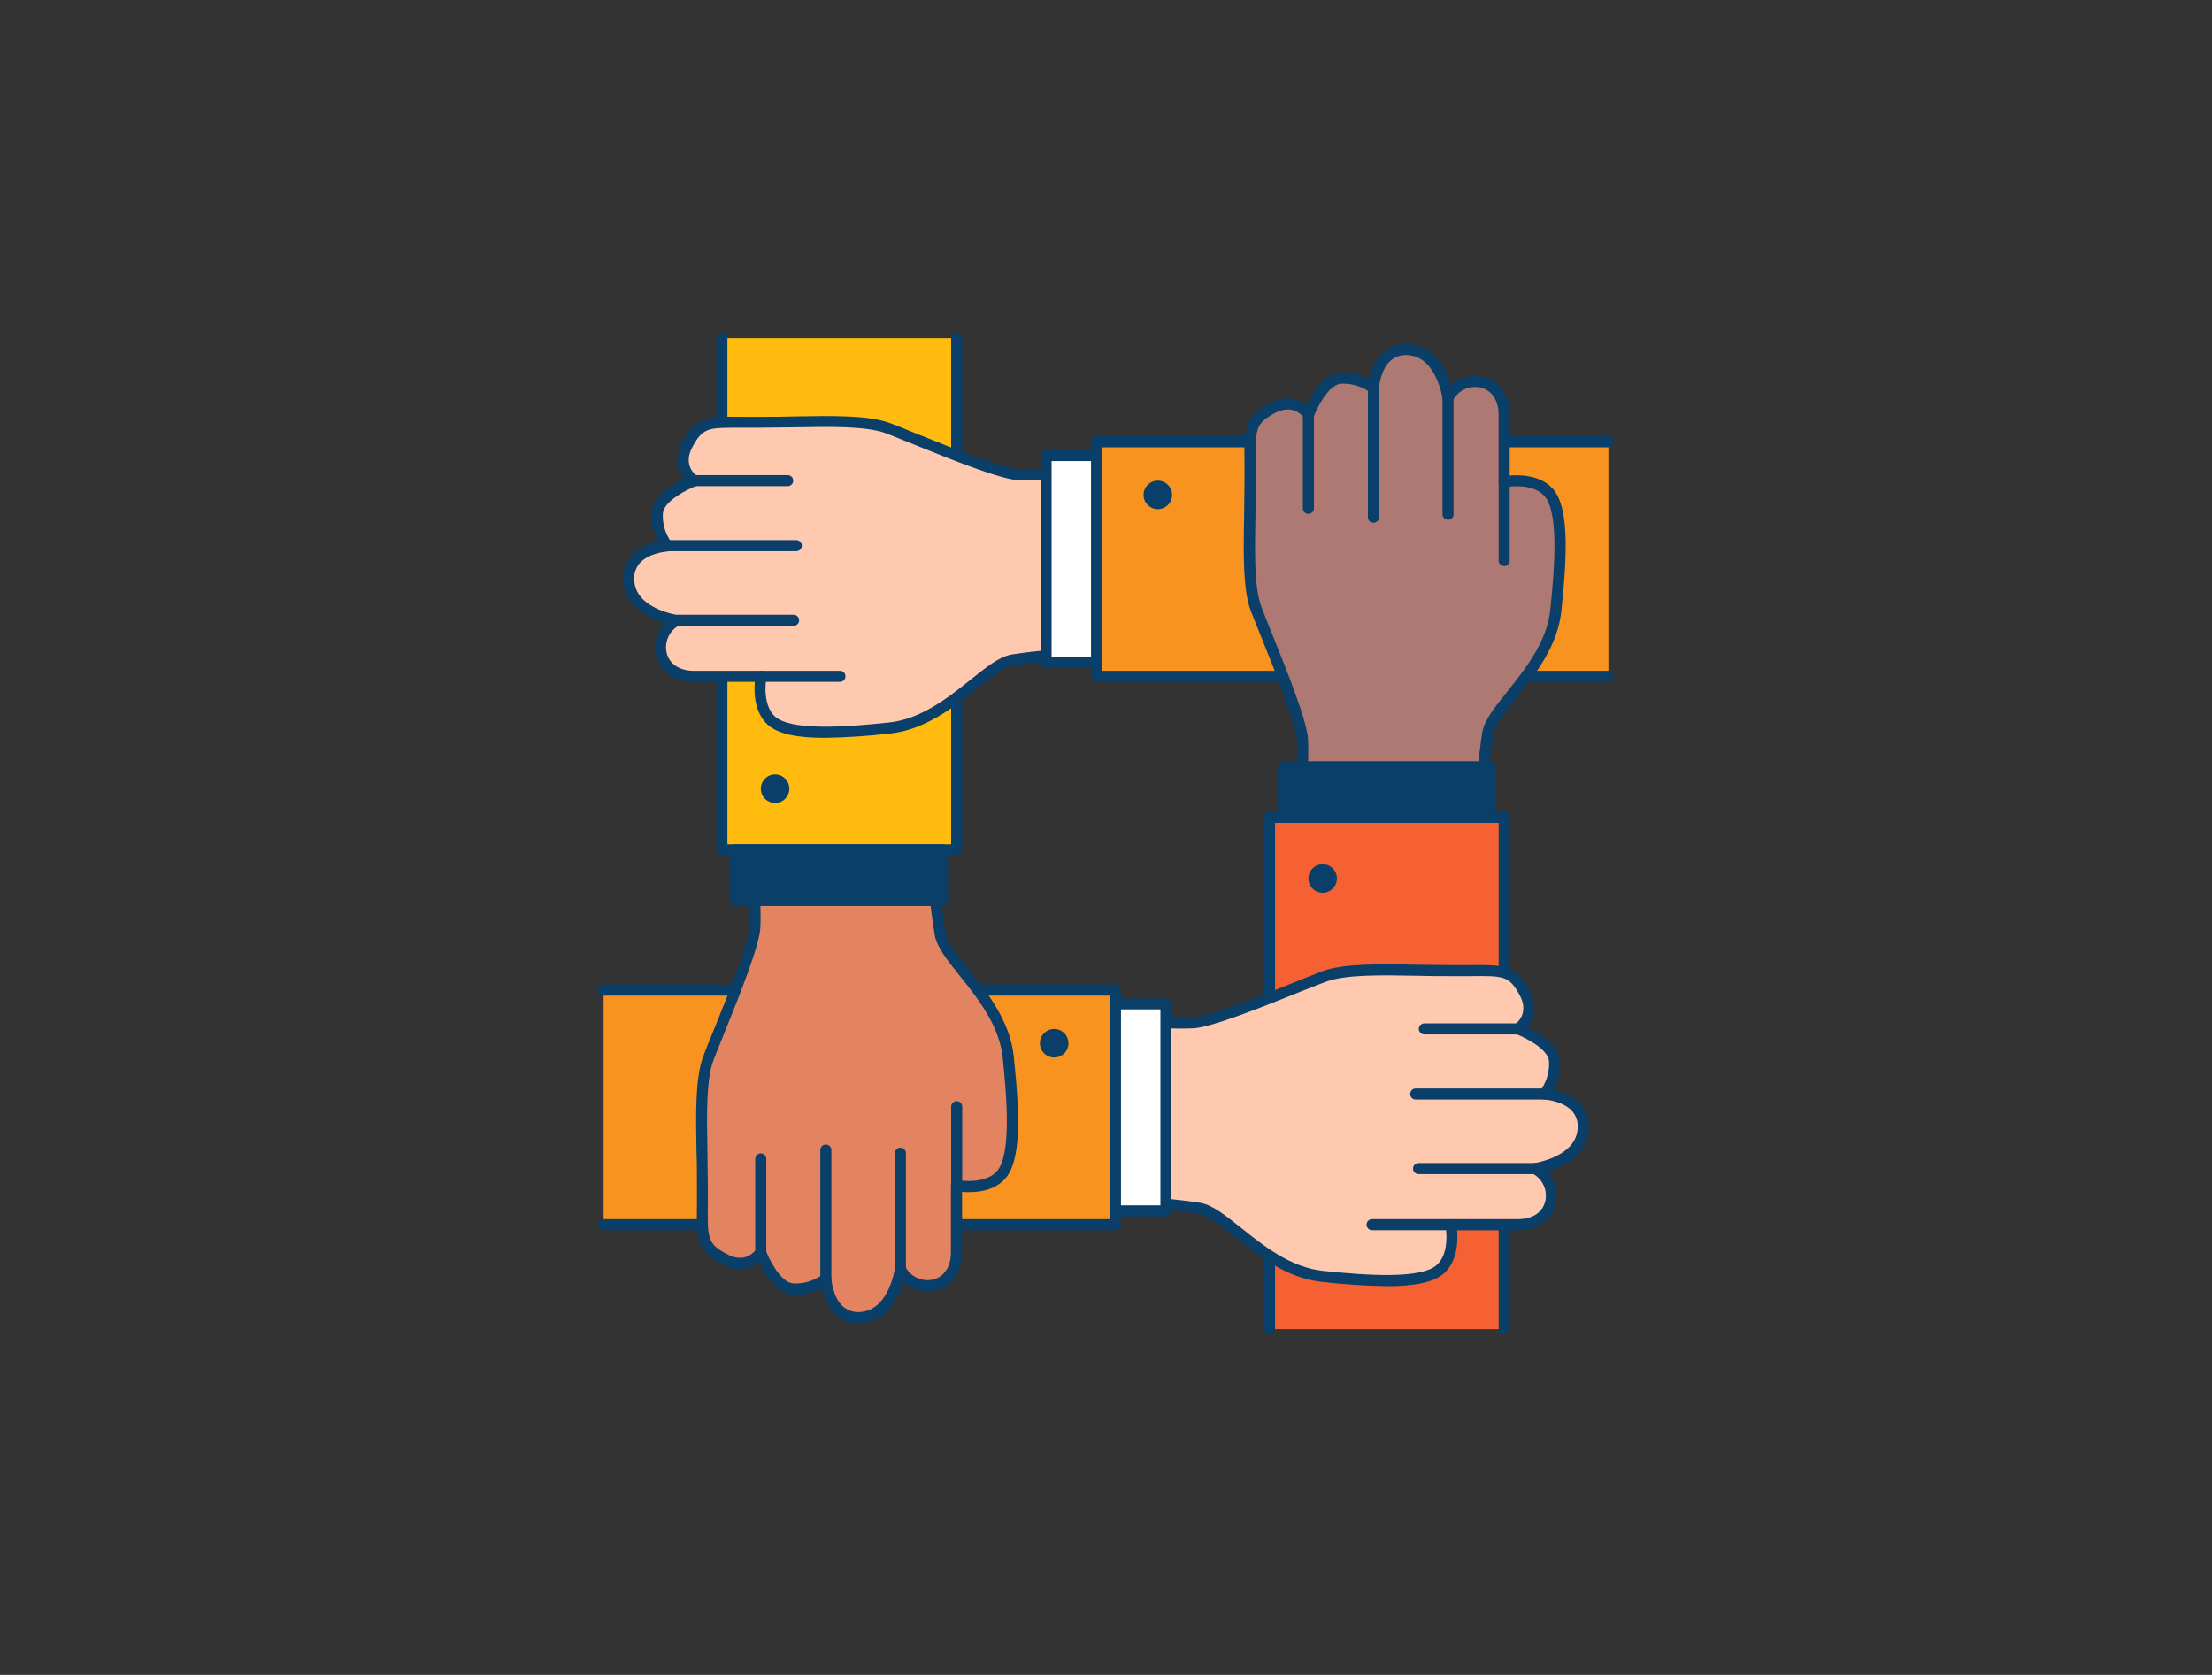 <svg width="140" height="106" viewBox="0 0 140 106" fill="none" xmlns="http://www.w3.org/2000/svg">
<rect x="0" y="0" width="140" height="106" fill="#333333" stroke="none"/>
<path d="M60.536 21.399V53.788H45.689V21.399" fill="#FFBC0E"/>
<path d="M60.55 54.138H45.689C45.596 54.138 45.507 54.101 45.442 54.035C45.376 53.969 45.339 53.88 45.339 53.788V21.399C45.339 21.306 45.376 21.217 45.442 21.151C45.507 21.085 45.596 21.049 45.689 21.049C45.782 21.049 45.871 21.085 45.937 21.151C46.002 21.217 46.039 21.306 46.039 21.399V53.438H60.2V21.399C60.2 21.306 60.237 21.217 60.303 21.151C60.368 21.085 60.457 21.049 60.55 21.049C60.643 21.049 60.732 21.085 60.797 21.151C60.863 21.217 60.9 21.306 60.9 21.399V53.788C60.9 53.88 60.863 53.969 60.797 54.035C60.732 54.101 60.643 54.138 60.55 54.138Z" fill="#093F68"/>
<path d="M49.056 50.82C49.555 50.82 49.959 50.415 49.959 49.917C49.959 49.418 49.555 49.014 49.056 49.014C48.557 49.014 48.153 49.418 48.153 49.917C48.153 50.415 48.557 50.82 49.056 50.82Z" fill="#093F68"/>
<path d="M69.531 41.209C69.531 41.209 65.761 41.492 64.078 41.772C62.395 42.052 59.878 45.703 56.312 46.077C52.745 46.452 49.854 46.543 48.825 45.608C47.796 44.674 48.17 42.808 48.17 42.808H43.928C41.433 42.808 41.244 40.071 42.879 39.259C42.879 39.259 40.078 38.874 39.837 36.907C39.553 34.678 42.252 34.538 42.252 34.538C41.8 33.927 41.579 33.175 41.629 32.417C41.755 31.23 43.939 30.422 43.939 30.422C43.939 30.422 42.69 29.61 43.565 28.049C44.44 26.488 44.999 26.74 48.181 26.74C51.362 26.74 54.544 26.491 56.231 27.114C57.918 27.737 63.094 29.984 64.529 30.047C65.965 30.11 69.545 29.921 69.545 29.921L69.531 41.209Z" fill="#FFC9B0"/>
<path d="M52.206 46.697C50.502 46.697 49.255 46.473 48.59 45.867C47.736 45.09 47.715 43.813 47.772 43.155H43.922C42.441 43.155 41.709 42.287 41.52 41.478C41.438 41.119 41.443 40.745 41.537 40.388C41.631 40.031 41.81 39.703 42.059 39.431C41.136 39.154 39.666 38.479 39.469 36.949C39.415 36.642 39.428 36.326 39.507 36.024C39.587 35.722 39.73 35.441 39.928 35.199C40.386 34.71 40.99 34.384 41.65 34.268C41.337 33.69 41.201 33.033 41.258 32.378C41.363 31.367 42.574 30.628 43.291 30.303C42.896 29.799 42.63 28.952 43.232 27.877C44.093 26.344 44.828 26.351 47.016 26.379H48.157C48.877 26.379 49.599 26.379 50.306 26.355C52.7 26.313 54.964 26.271 56.325 26.775C56.739 26.929 57.358 27.177 58.075 27.475C60.228 28.339 63.486 29.648 64.512 29.694C65.912 29.753 69.457 29.571 69.493 29.568C69.541 29.565 69.589 29.572 69.634 29.589C69.679 29.606 69.72 29.632 69.755 29.666C69.789 29.698 69.816 29.737 69.835 29.78C69.854 29.824 69.863 29.87 69.864 29.918V41.209C69.864 41.297 69.83 41.383 69.77 41.448C69.709 41.513 69.626 41.552 69.538 41.559C69.499 41.559 65.769 41.842 64.12 42.119C63.539 42.213 62.766 42.836 61.866 43.554C60.403 44.726 58.58 46.189 56.329 46.424C54.96 46.583 53.584 46.675 52.206 46.697ZM46.256 27.072C44.758 27.072 44.429 27.202 43.862 28.217C43.162 29.442 44.026 30.058 44.124 30.124C44.181 30.161 44.226 30.214 44.254 30.276C44.281 30.338 44.29 30.407 44.279 30.474C44.271 30.538 44.246 30.598 44.207 30.649C44.167 30.7 44.115 30.738 44.054 30.761C43.54 30.954 42.053 31.678 41.955 32.469C41.913 33.136 42.107 33.797 42.504 34.335C42.544 34.385 42.569 34.445 42.577 34.509C42.585 34.573 42.575 34.637 42.549 34.696C42.523 34.755 42.481 34.805 42.428 34.841C42.375 34.877 42.313 34.898 42.248 34.902C42.248 34.902 41.038 34.979 40.456 35.675C40.324 35.843 40.228 36.037 40.177 36.245C40.126 36.453 40.12 36.669 40.159 36.879C40.373 38.559 42.875 38.923 42.9 38.927C42.974 38.937 43.043 38.971 43.096 39.023C43.15 39.075 43.185 39.143 43.197 39.217C43.205 39.288 43.191 39.359 43.157 39.422C43.123 39.484 43.071 39.535 43.008 39.567C42.697 39.727 42.448 39.986 42.301 40.303C42.153 40.619 42.115 40.976 42.193 41.317C42.361 42.017 43.005 42.455 43.914 42.455H48.157C48.209 42.454 48.26 42.464 48.308 42.486C48.355 42.508 48.397 42.539 48.431 42.579C48.464 42.619 48.489 42.666 48.502 42.717C48.515 42.767 48.516 42.82 48.507 42.871C48.507 42.871 48.184 44.562 49.053 45.349C50.047 46.252 53.431 46.028 56.266 45.727C58.31 45.514 60.046 44.124 61.439 43.008C62.416 42.227 63.255 41.552 64.015 41.426C65.415 41.191 68.215 40.96 69.174 40.887V30.285C68.219 30.331 65.674 30.443 64.495 30.394C63.315 30.345 60.154 29.06 57.824 28.122C57.123 27.835 56.493 27.59 56.074 27.422C54.834 26.964 52.636 27.002 50.309 27.044C49.609 27.044 48.874 27.069 48.15 27.069H46.998L46.256 27.072Z" fill="#093F68"/>
<path d="M53.161 43.155H48.17C48.078 43.155 47.989 43.118 47.923 43.052C47.857 42.986 47.821 42.897 47.821 42.805C47.821 42.712 47.857 42.623 47.923 42.557C47.989 42.492 48.078 42.455 48.17 42.455H53.161C53.254 42.455 53.343 42.492 53.409 42.557C53.475 42.623 53.511 42.712 53.511 42.805C53.511 42.897 53.475 42.986 53.409 43.052C53.343 43.118 53.254 43.155 53.161 43.155Z" fill="#093F68"/>
<path d="M50.228 39.606H42.879C42.786 39.606 42.697 39.569 42.631 39.503C42.565 39.438 42.529 39.348 42.529 39.256C42.529 39.163 42.565 39.074 42.631 39.008C42.697 38.943 42.786 38.906 42.879 38.906H50.228C50.321 38.906 50.41 38.943 50.476 39.008C50.542 39.074 50.578 39.163 50.578 39.256C50.578 39.348 50.542 39.438 50.476 39.503C50.41 39.569 50.321 39.606 50.228 39.606Z" fill="#093F68"/>
<path d="M50.4 34.884H42.242C42.149 34.884 42.06 34.847 41.994 34.782C41.928 34.716 41.892 34.627 41.892 34.534C41.892 34.441 41.928 34.352 41.994 34.287C42.06 34.221 42.149 34.184 42.242 34.184H50.4C50.493 34.184 50.582 34.221 50.648 34.287C50.713 34.352 50.75 34.441 50.75 34.534C50.75 34.627 50.713 34.716 50.648 34.782C50.582 34.847 50.493 34.884 50.4 34.884Z" fill="#093F68"/>
<path d="M49.854 30.768H43.928C43.836 30.768 43.747 30.731 43.681 30.666C43.615 30.6 43.578 30.511 43.578 30.418C43.578 30.325 43.615 30.236 43.681 30.171C43.747 30.105 43.836 30.068 43.928 30.068H49.854C49.947 30.068 50.036 30.105 50.102 30.171C50.167 30.236 50.204 30.325 50.204 30.418C50.204 30.511 50.167 30.6 50.102 30.666C50.036 30.731 49.947 30.768 49.854 30.768Z" fill="#093F68"/>
<path d="M69.412 41.933V28.833H66.206V41.933H69.412Z" fill="white"/>
<path d="M69.412 42.28H66.206C66.113 42.28 66.024 42.243 65.959 42.177C65.893 42.111 65.856 42.022 65.856 41.93V28.829C65.856 28.736 65.893 28.647 65.959 28.582C66.024 28.516 66.113 28.479 66.206 28.479H69.412C69.505 28.479 69.594 28.516 69.659 28.582C69.725 28.647 69.762 28.736 69.762 28.829V41.93C69.762 42.022 69.725 42.111 69.659 42.177C69.594 42.243 69.505 42.28 69.412 42.28ZM66.556 41.58H69.062V29.179H66.556V41.58Z" fill="#093F68"/>
<path d="M101.798 42.805H69.412V27.958H101.798" fill="#F7931E"/>
<path d="M101.798 43.155H69.412C69.319 43.155 69.23 43.118 69.165 43.052C69.099 42.986 69.062 42.897 69.062 42.805V27.958C69.062 27.865 69.099 27.776 69.165 27.71C69.23 27.645 69.319 27.608 69.412 27.608H101.798C101.89 27.608 101.979 27.645 102.045 27.71C102.111 27.776 102.148 27.865 102.148 27.958C102.148 28.05 102.111 28.14 102.045 28.205C101.979 28.271 101.89 28.308 101.798 28.308H69.762V42.455H101.798C101.89 42.455 101.979 42.492 102.045 42.557C102.111 42.623 102.148 42.712 102.148 42.805C102.148 42.897 102.111 42.986 102.045 43.052C101.979 43.118 101.89 43.155 101.798 43.155Z" fill="#093F68"/>
<path d="M73.279 32.224C73.778 32.224 74.183 31.82 74.183 31.321C74.183 30.822 73.778 30.418 73.279 30.418C72.781 30.418 72.376 30.822 72.376 31.321C72.376 31.82 72.781 32.224 73.279 32.224Z" fill="#093F68"/>
<path d="M93.6 51.849C93.6 51.849 93.884 48.083 94.164 46.396C94.444 44.709 98.094 42.196 98.469 38.629C98.844 35.063 98.934 32.172 98 31.143C97.066 30.114 95.2 30.488 95.2 30.488V26.246C95.2 23.751 92.463 23.565 91.651 25.196C91.651 25.196 91.266 22.396 89.299 22.155C87.07 21.871 86.93 24.573 86.93 24.573C86.32 24.119 85.567 23.898 84.808 23.95C83.622 24.073 82.814 26.257 82.814 26.257C82.814 26.257 82.001 25.011 80.441 25.882C78.879 26.754 79.132 27.317 79.132 30.499C79.132 33.68 78.883 36.862 79.506 38.549C80.129 40.236 82.376 45.409 82.439 46.844C82.502 48.279 82.313 51.859 82.313 51.859L93.6 51.849Z" fill="#AD7972"/>
<path d="M93.6 52.199H82.309C82.262 52.199 82.216 52.189 82.172 52.17C82.129 52.151 82.09 52.124 82.058 52.09C82.024 52.056 81.999 52.015 81.982 51.971C81.965 51.926 81.957 51.879 81.96 51.831C81.96 51.796 82.145 48.251 82.085 46.851C82.04 45.822 80.731 42.563 79.863 40.407C79.576 39.707 79.328 39.07 79.163 38.657C78.659 37.296 78.698 35.031 78.743 32.637C78.743 31.937 78.767 31.209 78.767 30.488C78.767 30.065 78.767 29.687 78.767 29.347C78.74 27.16 78.733 26.425 80.262 25.567C81.34 24.962 82.187 25.217 82.691 25.623C83.041 24.923 83.741 23.695 84.766 23.59C85.421 23.533 86.078 23.669 86.656 23.982C86.773 23.319 87.103 22.712 87.594 22.253C87.837 22.056 88.118 21.914 88.42 21.835C88.722 21.757 89.037 21.744 89.344 21.798C90.871 21.99 91.549 23.46 91.826 24.384C92.098 24.135 92.427 23.956 92.783 23.862C93.14 23.768 93.514 23.762 93.874 23.845C94.682 24.038 95.55 24.769 95.55 26.246V30.096C96.208 30.044 97.486 30.061 98.263 30.915C99.284 32.039 99.225 34.828 98.819 38.675C98.585 40.922 97.121 42.745 95.949 44.212C95.228 45.108 94.609 45.885 94.51 46.462C94.237 48.111 93.957 51.845 93.954 51.88C93.946 51.968 93.905 52.05 93.84 52.109C93.774 52.168 93.689 52.2 93.6 52.199ZM82.677 51.499H93.278C93.352 50.543 93.583 47.75 93.817 46.34C93.944 45.58 94.619 44.74 95.4 43.764C96.516 42.364 97.906 40.638 98.119 38.594C98.42 35.756 98.644 32.375 97.741 31.381C96.95 30.509 95.291 30.828 95.263 30.831C95.212 30.841 95.159 30.839 95.109 30.826C95.058 30.813 95.011 30.789 94.971 30.756C94.931 30.722 94.9 30.68 94.878 30.632C94.856 30.585 94.846 30.533 94.847 30.481V26.246C94.847 25.336 94.419 24.696 93.709 24.528C93.368 24.45 93.011 24.487 92.694 24.635C92.377 24.783 92.118 25.032 91.959 25.343C91.926 25.41 91.872 25.464 91.806 25.498C91.74 25.532 91.665 25.544 91.591 25.532C91.518 25.52 91.45 25.485 91.397 25.431C91.345 25.378 91.311 25.309 91.301 25.235C91.301 25.21 90.927 22.704 89.25 22.491C89.04 22.451 88.825 22.458 88.618 22.509C88.41 22.56 88.217 22.655 88.049 22.788C87.35 23.369 87.276 24.57 87.276 24.58C87.273 24.644 87.252 24.707 87.215 24.76C87.179 24.813 87.128 24.855 87.07 24.881C87.012 24.905 86.95 24.914 86.888 24.906C86.827 24.898 86.769 24.873 86.719 24.836C86.181 24.441 85.521 24.247 84.854 24.286C84.063 24.37 83.338 25.854 83.146 26.369C83.123 26.429 83.084 26.482 83.034 26.522C82.983 26.561 82.922 26.586 82.858 26.593C82.794 26.601 82.729 26.59 82.67 26.563C82.612 26.535 82.562 26.492 82.526 26.439C82.46 26.341 81.826 25.494 80.619 26.176C79.45 26.831 79.454 27.167 79.481 29.326C79.481 29.676 79.481 30.047 79.481 30.474C79.481 31.202 79.481 31.927 79.457 32.637C79.415 34.965 79.376 37.163 79.835 38.402C79.982 38.804 80.231 39.42 80.517 40.131C81.456 42.465 82.737 45.657 82.789 46.805C82.841 47.953 82.722 50.543 82.677 51.499Z" fill="#093F68"/>
<path d="M95.2 35.829C95.107 35.829 95.018 35.792 94.953 35.727C94.887 35.661 94.85 35.572 94.85 35.479V30.488C94.85 30.395 94.887 30.306 94.953 30.241C95.018 30.175 95.107 30.138 95.2 30.138C95.293 30.138 95.382 30.175 95.448 30.241C95.513 30.306 95.55 30.395 95.55 30.488V35.479C95.55 35.572 95.513 35.661 95.448 35.727C95.382 35.792 95.293 35.829 95.2 35.829Z" fill="#093F68"/>
<path d="M91.648 32.896C91.555 32.896 91.466 32.859 91.4 32.794C91.334 32.728 91.298 32.639 91.298 32.546V25.196C91.298 25.103 91.334 25.014 91.4 24.949C91.466 24.883 91.555 24.846 91.648 24.846C91.74 24.846 91.829 24.883 91.895 24.949C91.961 25.014 91.998 25.103 91.998 25.196V32.546C91.998 32.639 91.961 32.728 91.895 32.794C91.829 32.859 91.74 32.896 91.648 32.896Z" fill="#093F68"/>
<path d="M86.926 33.085C86.833 33.085 86.744 33.048 86.679 32.983C86.613 32.917 86.576 32.828 86.576 32.735V24.563C86.576 24.47 86.613 24.381 86.679 24.315C86.744 24.25 86.833 24.213 86.926 24.213C87.019 24.213 87.108 24.25 87.174 24.315C87.239 24.381 87.276 24.47 87.276 24.563V32.735C87.276 32.828 87.239 32.917 87.174 32.983C87.108 33.048 87.019 33.085 86.926 33.085Z" fill="#093F68"/>
<path d="M82.81 32.522C82.717 32.522 82.628 32.485 82.562 32.419C82.497 32.353 82.46 32.264 82.46 32.172V26.246C82.46 26.153 82.497 26.064 82.562 25.999C82.628 25.933 82.717 25.896 82.81 25.896C82.903 25.896 82.992 25.933 83.058 25.999C83.123 26.064 83.16 26.153 83.16 26.246V32.172C83.16 32.264 83.123 32.353 83.058 32.419C82.992 32.485 82.903 32.522 82.81 32.522Z" fill="#093F68"/>
<path d="M94.322 48.527H81.221V51.733H94.322V48.527Z" fill="#093F68"/>
<path d="M94.322 52.08H81.221C81.128 52.08 81.039 52.043 80.974 51.977C80.908 51.911 80.871 51.822 80.871 51.73V48.527C80.871 48.434 80.908 48.345 80.974 48.28C81.039 48.214 81.128 48.177 81.221 48.177H94.322C94.414 48.177 94.503 48.214 94.569 48.28C94.635 48.345 94.671 48.434 94.671 48.527V51.73C94.671 51.822 94.635 51.911 94.569 51.977C94.503 52.043 94.414 52.08 94.322 52.08ZM81.571 51.38H93.972V48.877H81.571V51.38Z" fill="#093F68"/>
<path d="M95.197 84.119V51.73H80.35V84.119" fill="#F56132"/>
<path d="M95.2 84.469C95.107 84.469 95.018 84.432 94.953 84.366C94.887 84.3 94.85 84.211 94.85 84.119V52.08H80.7V84.119C80.7 84.211 80.663 84.3 80.597 84.366C80.531 84.432 80.442 84.469 80.35 84.469C80.257 84.469 80.168 84.432 80.102 84.366C80.036 84.3 79.999 84.211 79.999 84.119V51.73C79.999 51.637 80.036 51.548 80.102 51.482C80.168 51.416 80.257 51.38 80.35 51.38H95.2C95.293 51.38 95.382 51.416 95.448 51.482C95.513 51.548 95.55 51.637 95.55 51.73V84.119C95.55 84.211 95.513 84.3 95.448 84.366C95.382 84.432 95.293 84.469 95.2 84.469Z" fill="#093F68"/>
<path d="M83.713 56.504C84.212 56.504 84.616 56.099 84.616 55.601C84.616 55.102 84.212 54.698 83.713 54.698C83.214 54.698 82.81 55.102 82.81 55.601C82.81 56.099 83.214 56.504 83.713 56.504Z" fill="#093F68"/>
<path d="M70.469 75.911C70.469 75.911 74.239 76.191 75.922 76.475C77.606 76.758 80.122 80.405 83.689 80.78C87.255 81.154 90.146 81.245 91.175 80.311C92.204 79.376 91.829 77.511 91.829 77.511H96.072C98.567 77.511 98.756 74.77 97.121 73.962C97.121 73.962 99.921 73.577 100.163 71.61C100.447 69.38 97.748 69.24 97.748 69.24C98.2 68.629 98.421 67.878 98.371 67.119C98.245 65.933 96.061 65.121 96.061 65.121C96.061 65.121 97.311 64.312 96.436 62.751C95.561 61.19 95.001 61.442 91.819 61.442C88.638 61.442 85.456 61.194 83.769 61.817C82.082 62.44 76.906 64.687 75.471 64.75C74.035 64.813 70.455 64.624 70.455 64.624L70.469 75.911Z" fill="#FFC9B0"/>
<path d="M87.794 81.399C86.41 81.377 85.028 81.286 83.654 81.126C81.403 80.888 79.58 79.429 78.117 78.256C77.217 77.535 76.444 76.916 75.863 76.818C74.214 76.545 70.483 76.265 70.445 76.261C70.356 76.255 70.273 76.215 70.213 76.15C70.152 76.085 70.119 76 70.119 75.911V64.62C70.119 64.572 70.128 64.525 70.147 64.481C70.166 64.437 70.193 64.397 70.228 64.365C70.262 64.332 70.303 64.307 70.347 64.291C70.392 64.275 70.439 64.267 70.487 64.27C70.525 64.27 74.067 64.456 75.471 64.396C76.496 64.351 79.755 63.042 81.907 62.177C82.628 61.887 83.248 61.638 83.657 61.477C85.022 60.973 87.283 61.012 89.677 61.057C90.377 61.057 91.105 61.082 91.826 61.082C92.253 61.082 92.631 61.082 92.967 61.082C95.155 61.057 95.89 61.05 96.747 62.58C97.353 63.658 97.097 64.505 96.691 65.009C97.409 65.359 98.62 66.059 98.725 67.081C98.782 67.735 98.646 68.393 98.333 68.971C98.996 69.09 99.603 69.419 100.065 69.909C100.262 70.15 100.406 70.432 100.485 70.734C100.564 71.036 100.577 71.351 100.524 71.659C100.328 73.185 98.861 73.86 97.934 74.14C98.183 74.412 98.362 74.741 98.456 75.097C98.55 75.454 98.555 75.828 98.473 76.188C98.284 76.996 97.552 77.864 96.072 77.864H92.222C92.278 78.522 92.257 79.8 91.403 80.577C90.745 81.172 89.499 81.399 87.794 81.399ZM70.819 75.589C71.775 75.663 74.568 75.894 75.978 76.128C76.738 76.254 77.578 76.93 78.554 77.71C79.954 78.827 81.683 80.216 83.727 80.43C86.562 80.727 89.947 80.955 90.941 80.052C91.809 79.261 91.49 77.602 91.487 77.574C91.477 77.522 91.478 77.47 91.491 77.419C91.504 77.369 91.529 77.322 91.562 77.282C91.596 77.242 91.638 77.21 91.685 77.189C91.733 77.167 91.784 77.156 91.837 77.157H96.079C96.989 77.157 97.633 76.73 97.801 76.02C97.878 75.679 97.84 75.322 97.692 75.005C97.545 74.688 97.296 74.43 96.985 74.27C96.919 74.236 96.865 74.182 96.832 74.116C96.798 74.049 96.787 73.974 96.799 73.901C96.811 73.828 96.846 73.76 96.899 73.708C96.952 73.656 97.02 73.622 97.094 73.612C97.118 73.612 99.621 73.237 99.834 71.561C99.874 71.351 99.867 71.135 99.816 70.928C99.765 70.721 99.669 70.527 99.537 70.36C98.956 69.66 97.759 69.587 97.745 69.587C97.68 69.583 97.618 69.562 97.565 69.525C97.512 69.488 97.47 69.438 97.444 69.379C97.418 69.32 97.409 69.254 97.417 69.19C97.426 69.126 97.452 69.066 97.493 69.016C97.885 68.476 98.078 67.817 98.039 67.151C97.958 66.363 96.471 65.639 95.956 65.446C95.895 65.423 95.843 65.384 95.803 65.332C95.763 65.281 95.739 65.22 95.732 65.156C95.725 65.092 95.737 65.027 95.765 64.969C95.792 64.911 95.836 64.862 95.89 64.827C95.984 64.76 96.835 64.127 96.149 62.919C95.494 61.75 95.162 61.754 92.999 61.778C92.649 61.778 92.274 61.778 91.847 61.778C91.123 61.778 90.395 61.778 89.688 61.754C87.36 61.712 85.162 61.67 83.923 62.132C83.517 62.279 82.901 62.527 82.173 62.814C79.842 63.752 76.65 65.033 75.502 65.082C74.354 65.131 71.782 65.023 70.823 64.977L70.819 75.589Z" fill="#093F68"/>
<path d="M91.829 77.857H86.838C86.746 77.857 86.657 77.82 86.591 77.755C86.525 77.689 86.489 77.6 86.489 77.507C86.489 77.414 86.525 77.325 86.591 77.26C86.657 77.194 86.746 77.157 86.838 77.157H91.829C91.922 77.157 92.011 77.194 92.077 77.26C92.143 77.325 92.18 77.414 92.18 77.507C92.18 77.6 92.143 77.689 92.077 77.755C92.011 77.82 91.922 77.857 91.829 77.857Z" fill="#093F68"/>
<path d="M97.132 74.308H89.782C89.689 74.308 89.6 74.271 89.534 74.206C89.469 74.14 89.432 74.051 89.432 73.958C89.432 73.865 89.469 73.776 89.534 73.711C89.6 73.645 89.689 73.608 89.782 73.608H97.132C97.225 73.608 97.314 73.645 97.379 73.711C97.445 73.776 97.482 73.865 97.482 73.958C97.482 74.051 97.445 74.14 97.379 74.206C97.314 74.271 97.225 74.308 97.132 74.308Z" fill="#093F68"/>
<path d="M97.758 69.587H89.6C89.507 69.587 89.418 69.55 89.353 69.484C89.287 69.418 89.25 69.329 89.25 69.237C89.25 69.144 89.287 69.055 89.353 68.989C89.418 68.924 89.507 68.887 89.6 68.887H97.772C97.865 68.887 97.954 68.924 98.02 68.989C98.086 69.055 98.123 69.144 98.123 69.237C98.123 69.329 98.086 69.418 98.02 69.484C97.954 69.55 97.865 69.587 97.772 69.587H97.758Z" fill="#093F68"/>
<path d="M96.072 65.467H90.146C90.053 65.467 89.964 65.43 89.899 65.365C89.833 65.299 89.796 65.21 89.796 65.117C89.796 65.024 89.833 64.935 89.899 64.87C89.964 64.804 90.053 64.767 90.146 64.767H96.072C96.164 64.767 96.253 64.804 96.319 64.87C96.385 64.935 96.421 65.024 96.421 65.117C96.421 65.21 96.385 65.299 96.319 65.365C96.253 65.43 96.164 65.467 96.072 65.467Z" fill="#093F68"/>
<path d="M73.794 76.632V63.532H70.588V76.632H73.794Z" fill="white"/>
<path d="M73.794 76.982H70.588C70.495 76.982 70.406 76.945 70.341 76.88C70.275 76.814 70.238 76.725 70.238 76.632V63.532C70.238 63.439 70.275 63.35 70.341 63.284C70.406 63.218 70.495 63.182 70.588 63.182H73.794C73.887 63.182 73.976 63.218 74.041 63.284C74.107 63.35 74.144 63.439 74.144 63.532V76.632C74.144 76.725 74.107 76.814 74.041 76.88C73.976 76.945 73.887 76.982 73.794 76.982ZM70.938 76.282H73.444V63.882H70.938V76.282Z" fill="#093F68"/>
<path d="M38.203 77.507H70.588V62.66H38.203" fill="#F7931E"/>
<path d="M70.588 77.857H38.203C38.11 77.857 38.021 77.82 37.955 77.755C37.889 77.689 37.852 77.6 37.852 77.507C37.852 77.414 37.889 77.325 37.955 77.26C38.021 77.194 38.11 77.157 38.203 77.157H70.238V63.01H38.203C38.11 63.01 38.021 62.973 37.955 62.908C37.889 62.842 37.852 62.753 37.852 62.66C37.852 62.567 37.889 62.478 37.955 62.413C38.021 62.347 38.11 62.31 38.203 62.31H70.588C70.681 62.31 70.77 62.347 70.835 62.413C70.901 62.478 70.938 62.567 70.938 62.66V77.507C70.938 77.6 70.901 77.689 70.835 77.755C70.77 77.82 70.681 77.857 70.588 77.857Z" fill="#093F68"/>
<path d="M66.721 66.927C67.219 66.927 67.624 66.522 67.624 66.024C67.624 65.525 67.219 65.121 66.721 65.121C66.222 65.121 65.817 65.525 65.817 66.024C65.817 66.522 66.222 66.927 66.721 66.927Z" fill="#093F68"/>
<path d="M58.944 54.666C58.944 54.666 59.224 57.435 59.504 59.122C59.783 60.809 63.434 63.322 63.809 66.888C64.183 70.455 64.278 73.346 63.343 74.375C62.408 75.404 60.543 75.029 60.543 75.029V79.271C60.543 81.767 57.806 81.952 56.994 80.321C56.994 80.321 56.609 83.121 54.645 83.363C52.416 83.646 52.276 80.944 52.276 80.944C51.666 81.397 50.914 81.618 50.155 81.567C48.968 81.445 48.157 79.261 48.157 79.261C48.157 79.261 47.344 80.507 45.787 79.635C44.23 78.764 44.478 78.2 44.478 75.019C44.478 71.837 44.226 68.656 44.849 66.969C45.472 65.282 47.719 60.109 47.782 58.674C47.845 57.239 47.66 54.656 47.66 54.656L58.944 54.666Z" fill="#E28362"/>
<path d="M54.317 83.744C53.816 83.754 53.328 83.583 52.941 83.265C52.451 82.804 52.121 82.198 52 81.536C51.421 81.846 50.764 81.983 50.11 81.928C49.098 81.823 48.377 80.612 48.038 79.894C47.53 80.286 46.687 80.556 45.608 79.95C44.075 79.093 44.086 78.358 44.111 76.17C44.111 75.82 44.111 75.47 44.111 75.029C44.111 74.308 44.111 73.584 44.083 72.88C44.041 70.486 43.999 68.222 44.506 66.86C44.66 66.444 44.909 65.81 45.206 65.11C46.074 62.954 47.383 59.699 47.425 58.67C47.488 57.27 47.303 54.719 47.303 54.694C47.299 54.647 47.305 54.599 47.321 54.553C47.337 54.508 47.361 54.467 47.394 54.432C47.427 54.396 47.467 54.368 47.511 54.348C47.556 54.329 47.604 54.319 47.653 54.32H58.944C59.031 54.319 59.115 54.351 59.179 54.41C59.244 54.468 59.285 54.548 59.294 54.635C59.294 54.663 59.577 57.414 59.854 59.066C59.948 59.643 60.571 60.42 61.289 61.316C62.465 62.783 63.924 64.606 64.162 66.853C64.565 70.703 64.624 73.503 63.602 74.613C62.829 75.467 61.551 75.488 60.89 75.432V79.282C60.89 80.759 60.025 81.49 59.213 81.683C58.854 81.765 58.48 81.759 58.123 81.665C57.766 81.572 57.438 81.392 57.166 81.144C56.889 82.068 56.214 83.538 54.684 83.73C54.562 83.743 54.439 83.748 54.317 83.744ZM52.266 80.594C52.316 80.594 52.366 80.605 52.413 80.626C52.471 80.652 52.52 80.695 52.556 80.748C52.592 80.801 52.612 80.863 52.616 80.927C52.616 80.927 52.693 82.138 53.393 82.719C53.559 82.852 53.753 82.947 53.96 82.998C54.167 83.05 54.383 83.056 54.593 83.016C56.27 82.803 56.637 80.297 56.641 80.272C56.65 80.198 56.684 80.128 56.736 80.074C56.788 80.02 56.857 79.984 56.931 79.972C57.005 79.96 57.081 79.972 57.148 80.006C57.215 80.041 57.269 80.096 57.302 80.164C57.461 80.475 57.72 80.724 58.037 80.872C58.354 81.019 58.711 81.057 59.052 80.979C59.752 80.811 60.186 80.171 60.186 79.261V75.029C60.186 74.977 60.198 74.926 60.221 74.88C60.243 74.833 60.275 74.792 60.316 74.76C60.355 74.727 60.402 74.703 60.453 74.69C60.503 74.677 60.555 74.676 60.606 74.686C60.606 74.686 62.293 75.005 63.084 74.137C63.987 73.143 63.76 69.762 63.462 66.923C63.245 64.879 61.856 63.147 60.739 61.75C59.959 60.777 59.287 59.937 59.161 59.178C58.937 57.837 58.709 55.793 58.629 55.016H48.027C48.076 55.79 48.174 57.571 48.125 58.698C48.076 59.825 46.792 63.038 45.85 65.359C45.563 66.059 45.315 66.689 45.15 67.109C44.692 68.348 44.73 70.546 44.772 72.873C44.772 73.573 44.8 74.308 44.8 75.036C44.8 75.463 44.8 75.845 44.8 76.184C44.776 78.358 44.772 78.694 45.941 79.334C47.163 80.034 47.782 79.17 47.849 79.072C47.884 79.018 47.934 78.975 47.993 78.948C48.052 78.92 48.117 78.91 48.181 78.918C48.245 78.925 48.305 78.95 48.356 78.989C48.407 79.029 48.445 79.082 48.468 79.142C48.661 79.656 49.385 81.14 50.173 81.224C50.84 81.266 51.5 81.072 52.038 80.675C52.103 80.625 52.184 80.601 52.266 80.605V80.594Z" fill="#093F68"/>
<path d="M60.55 75.379C60.457 75.379 60.368 75.342 60.303 75.277C60.237 75.211 60.2 75.122 60.2 75.029V70.038C60.2 69.945 60.237 69.856 60.303 69.791C60.368 69.725 60.457 69.688 60.55 69.688C60.643 69.688 60.732 69.725 60.797 69.791C60.863 69.856 60.9 69.945 60.9 70.038V75.029C60.9 75.122 60.863 75.211 60.797 75.277C60.732 75.342 60.643 75.379 60.55 75.379Z" fill="#093F68"/>
<path d="M56.987 80.682C56.894 80.682 56.805 80.645 56.74 80.579C56.674 80.513 56.637 80.424 56.637 80.332V72.982C56.637 72.889 56.674 72.8 56.74 72.734C56.805 72.668 56.894 72.632 56.987 72.632C57.08 72.632 57.169 72.668 57.234 72.734C57.3 72.8 57.337 72.889 57.337 72.982V80.332C57.337 80.424 57.3 80.513 57.234 80.579C57.169 80.645 57.08 80.682 56.987 80.682Z" fill="#093F68"/>
<path d="M52.269 81.305C52.176 81.305 52.087 81.268 52.022 81.202C51.956 81.136 51.919 81.047 51.919 80.955V72.782C51.919 72.689 51.956 72.6 52.022 72.535C52.087 72.469 52.176 72.432 52.269 72.432C52.362 72.432 52.451 72.469 52.517 72.535C52.582 72.6 52.619 72.689 52.619 72.782V80.955C52.619 81.047 52.582 81.136 52.517 81.202C52.451 81.268 52.362 81.305 52.269 81.305Z" fill="#093F68"/>
<path d="M48.15 79.621C48.057 79.621 47.968 79.584 47.902 79.519C47.836 79.453 47.8 79.364 47.8 79.271V73.346C47.8 73.253 47.836 73.164 47.902 73.098C47.968 73.032 48.057 72.996 48.15 72.996C48.242 72.996 48.331 73.032 48.397 73.098C48.463 73.164 48.499 73.253 48.499 73.346V79.271C48.499 79.364 48.463 79.453 48.397 79.519C48.331 79.584 48.242 79.621 48.15 79.621Z" fill="#093F68"/>
<path d="M59.664 53.788H46.564V56.994H59.664V53.788Z" fill="#093F68"/>
<path d="M59.664 57.34H46.55C46.457 57.34 46.368 57.303 46.303 57.238C46.237 57.172 46.2 57.083 46.2 56.99V53.788C46.2 53.695 46.237 53.606 46.303 53.54C46.368 53.474 46.457 53.438 46.55 53.438H59.651C59.743 53.438 59.832 53.474 59.898 53.54C59.964 53.606 60.001 53.695 60.001 53.788V56.99C60.001 57.081 59.966 57.167 59.903 57.233C59.84 57.298 59.755 57.337 59.664 57.34ZM46.914 56.64H59.315V54.138H46.9L46.914 56.64Z" fill="#093F68"/>
</svg>
